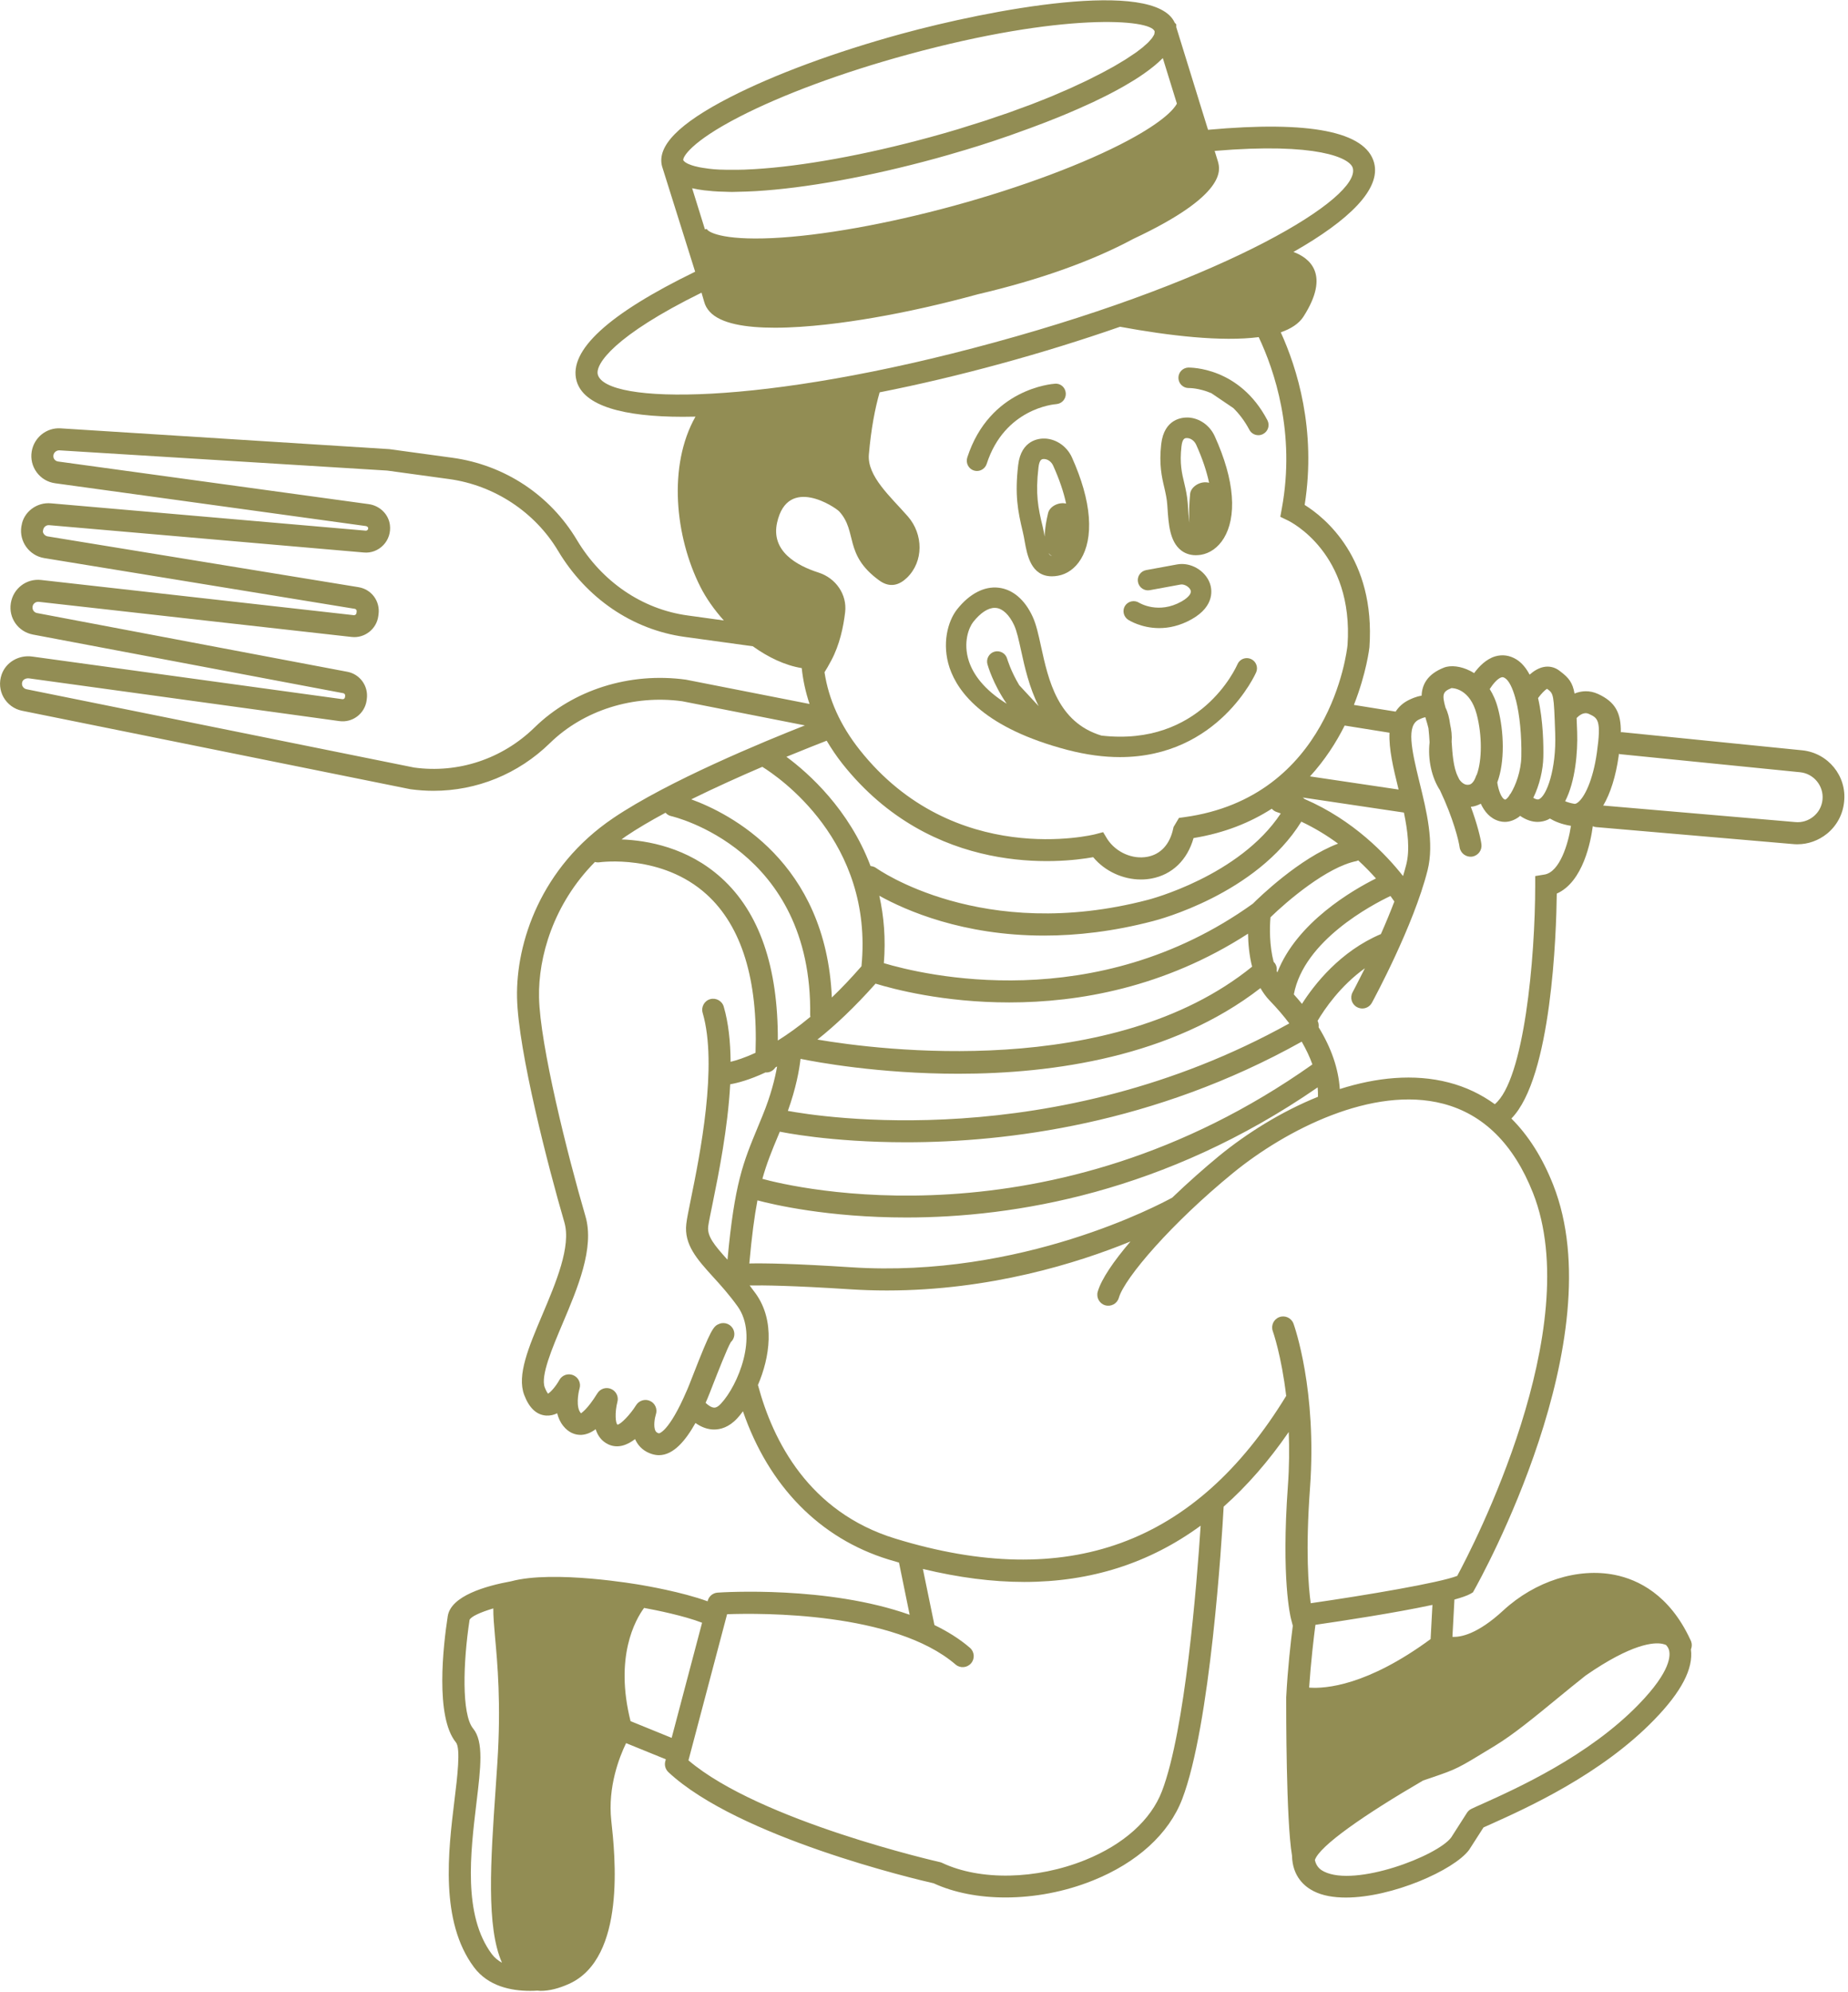 <svg width="232" height="250" viewBox="0 0 232 250" fill="none" xmlns="http://www.w3.org/2000/svg">
<g clip-path="url(#clip0)">
<path d="M146.54 63.35L146.57 63.77C146.7 65.72 146.84 67.94 148.26 69.06C148.64 69.36 149.25 69.68 150.12 69.68C150.32 69.68 150.53 69.66 150.76 69.63C152.95 69.27 155 66.84 154.64 62.25C154.47 60.03 153.75 57.51 152.5 54.75C151.88 53.38 150.57 52.46 149.15 52.4C148.44 52.38 146.15 52.53 145.78 55.74C145.49 58.3 145.85 59.86 146.18 61.24C146.34 61.95 146.49 62.61 146.54 63.35ZM148.32 56.05C148.43 55.06 148.73 54.98 148.97 54.98C149 54.98 149.02 54.98 149.05 54.98C149.5 55 149.95 55.33 150.17 55.82C150.95 57.54 151.48 59.13 151.79 60.59C150.72 60.3 149.51 61.07 149.41 61.97C149.32 62.97 149.22 64.38 149.33 65.62C149.22 64.95 149.17 64.18 149.14 63.61L149.11 63.17C149.04 62.22 148.86 61.43 148.68 60.66C148.37 59.38 148.08 58.16 148.32 56.05Z" fill="#928D54"/>
<path d="M131.19 55.04C130.5 55.01 128.19 55.17 127.82 58.38C127.39 62.12 127.77 64.11 128.4 66.74C128.5 67.15 128.58 67.58 128.65 68C128.95 69.65 129.43 72.33 132.06 72.33C132.29 72.33 132.54 72.31 132.81 72.26C135 71.89 137.05 69.47 136.69 64.88C136.52 62.66 135.8 60.14 134.56 57.38C133.93 56.02 132.61 55.1 131.19 55.04ZM130.37 58.68C130.48 57.69 130.78 57.61 131.02 57.61C131.05 57.61 131.07 57.61 131.1 57.61C131.56 57.63 132 57.96 132.22 58.45C132.99 60.16 133.53 61.74 133.84 63.2C132.86 62.98 131.77 63.58 131.58 64.39C131.38 65.22 131.16 66.34 131.15 67.35C131.08 66.95 131 66.54 130.91 66.14C130.31 63.71 129.98 62 130.37 58.68ZM131.64 69.41C131.73 69.52 131.82 69.64 131.95 69.71C131.99 69.73 132.03 69.74 132.07 69.76C131.89 69.75 131.76 69.67 131.64 69.41Z" fill="#928D54"/>
<path d="M226.28 94.17L203.64 91.89C203.58 91.88 203.53 91.9 203.48 91.91C203.51 89.5 202.82 88.11 200.63 87.1C199.54 86.6 198.52 86.7 197.67 87.04C197.43 85.68 196.95 85.06 195.89 84.27L195.75 84.16C195.19 83.74 194.5 83.57 193.8 83.71C193.14 83.84 192.54 84.22 192.03 84.67C191.6 83.86 191.06 83.19 190.39 82.77C189.54 82.24 188.61 82.11 187.7 82.38C186.57 82.72 185.68 83.64 185.06 84.48C184.89 84.37 184.71 84.27 184.55 84.19C183.41 83.61 182.13 83.45 181.27 83.79C179.16 84.62 178.52 85.96 178.47 87.31C177.76 87.42 177.16 87.71 176.87 87.85C176.12 88.22 175.59 88.72 175.21 89.31L169.97 88.47C171.55 84.47 171.91 81.33 171.92 81.23C172.7 70.05 166.28 64.92 163.79 63.37C165.28 53.92 162.82 46.17 160.79 41.71C162.07 41.26 163.06 40.63 163.63 39.75C167.08 34.38 164.35 32.35 162.38 31.62C169.33 27.67 173.41 23.73 172.5 20.41C171.43 16.51 164.42 15.13 151.66 16.29L150.54 12.69C150.54 12.69 150.54 12.69 150.54 12.68L147.67 3.41V3.05L147.48 2.86C144.97 -2.76 124.14 1.25 113.23 4.23C104.88 6.51 97.21 9.35 91.62 12.22C85.21 15.51 82.43 18.35 83.12 20.89C83.14 20.95 83.16 21.02 83.18 21.08L87.27 34.1C76.37 39.4 71.35 44 72.38 47.79C73.25 50.96 78.31 52.31 85.73 52.31C86.24 52.31 86.78 52.3 87.31 52.29C83.82 58.47 84.76 67.38 87.92 73.64C88.63 75.05 89.65 76.51 90.87 77.87L86.31 77.24C80.61 76.46 75.55 73 72.42 67.76C69.04 62.11 63.34 58.35 56.79 57.45L48.88 56.37L7.62 53.76C5.85 53.64 4.27 54.9 3.98 56.67C3.83 57.6 4.05 58.52 4.61 59.28C5.17 60.04 5.99 60.52 6.92 60.65L45.91 66.02C46.08 66.04 46.21 66.16 46.22 66.25C46.23 66.36 46.21 66.45 46.14 66.51C46.1 66.55 46.02 66.61 45.91 66.6L6.4 63.17C4.58 63 2.96 64.29 2.71 65.95L2.68 66.09C2.39 67.96 3.67 69.73 5.54 70.04L44.54 76.41C44.69 76.43 44.8 76.58 44.78 76.73L44.75 76.96C44.73 77.11 44.58 77.21 44.44 77.21L5.16 72.79C3.32 72.58 1.65 73.86 1.36 75.7C1.06 77.56 2.28 79.29 4.14 79.64L43.1 87C43.25 87.03 43.35 87.17 43.33 87.33L43.31 87.5C43.29 87.66 43.14 87.77 42.99 87.75L4.04 82.4C2.35 82.17 0.73 83.12 0.2 84.67C-0.13 85.62 -0.04 86.66 0.45 87.52C0.94 88.38 1.78 89 2.76 89.2L51.52 99.05C52.49 99.18 53.46 99.25 54.42 99.25C59.86 99.25 65.07 97.14 69.04 93.26C73.27 89.13 79.51 87.17 85.65 88.01L101.05 91.04C95.95 93.05 83.88 98.01 76.99 102.67C67.87 108.83 64.77 118.35 64.91 125.2C65.05 131.92 68.86 146.59 70.85 153.4C71.73 156.41 69.79 160.98 68.08 165.02C66.36 169.09 64.87 172.6 65.81 175.07C66.43 176.71 67.36 177.58 68.57 177.66C69.06 177.69 69.53 177.58 69.95 177.37C70.09 177.94 70.33 178.49 70.72 178.97C71.33 179.74 72.15 180.13 73.02 180.08C73.61 180.04 74.19 179.81 74.78 179.37C75.03 180.16 75.51 180.87 76.36 181.27C77.56 181.83 78.74 181.37 79.73 180.61C79.76 180.68 79.79 180.75 79.82 180.81C80.24 181.63 80.94 182.21 81.85 182.49C82.15 182.58 82.44 182.63 82.72 182.63C84.56 182.63 86.08 180.78 87.31 178.59C87.87 178.99 88.57 179.33 89.38 179.4C89.47 179.41 89.56 179.41 89.65 179.41C90.44 179.41 91.5 179.14 92.55 178.01C92.79 177.76 93.03 177.45 93.27 177.12C96.5 186.5 102.91 193.07 111.57 195.73C112 195.86 112.43 195.98 112.86 196.11L114.2 202.66C103.9 199 90.79 199.83 90.09 199.88C89.5 199.92 89 200.33 88.85 200.9L88.83 200.97C85.6 199.78 80.87 198.99 80.53 198.93C80.07 198.85 69.53 197.01 64.16 198.46C60.95 199.04 56.6 200.3 56.21 202.84C55.64 206.53 54.61 215.47 57.24 218.68C57.85 219.42 57.41 223.05 57.05 225.97C56.27 232.37 55.21 241.13 59.5 246.89C61.29 249.29 64.17 249.86 66.54 249.86C66.86 249.86 67.17 249.85 67.47 249.83C67.61 249.84 67.74 249.86 67.88 249.86C68.95 249.86 70.14 249.57 71.44 248.98C78.63 245.74 77.21 232.76 76.74 228.49C76.28 224.25 77.76 220.5 78.6 218.77L83.59 220.8L83.52 221.05C83.39 221.54 83.54 222.06 83.91 222.41C92.67 230.59 114.99 235.86 117.21 236.36C119.8 237.55 122.93 238.14 126.23 238.14C129.85 238.14 133.68 237.43 137.2 236.01C142.76 233.78 146.74 230.15 148.41 225.8C151.96 216.54 153.39 193.25 153.62 189.09C156.54 186.5 159.27 183.38 161.79 179.72C161.87 181.8 161.86 184.07 161.68 186.54C160.84 198.17 162.01 202.91 162.06 203.11L162.3 204.04C162.05 205.99 161.66 209.41 161.48 212.88C161.48 212.89 161.48 212.89 161.48 212.9C161.48 212.92 161.47 212.93 161.47 212.95C161.47 214.6 161.45 228.47 162.2 232.88C162.25 235.54 163.82 236.8 164.94 237.36C166.05 237.92 167.44 238.15 168.97 238.15C174.77 238.15 182.54 234.71 184.43 232.17L186.24 229.35C186.52 229.22 186.84 229.08 187.18 228.93C191.67 226.91 201.02 222.7 207.68 215.83C211.1 212.31 212.6 209.41 212.28 207.01C212.4 206.71 212.43 206.37 212.32 206.05C212.31 206.01 212.27 205.9 212.19 205.75C209.57 200.12 205.62 198.24 202.75 197.66C198.1 196.72 192.72 198.43 188.72 202.12C185.46 205.13 183.34 205.49 182.34 205.43L182.59 200.75C183.5 200.5 184.21 200.25 184.6 200.03L184.92 199.84L185.1 199.51C185.82 198.23 202.63 168.04 194.99 148.7C193.64 145.28 191.88 142.51 189.74 140.38C194.8 135.24 195.38 117.11 195.44 112.15C198.77 110.67 199.72 105.52 199.96 103.69C200.08 103.74 200.2 103.79 200.33 103.8L225.05 105.93C225.25 105.95 225.44 105.96 225.64 105.96C227 105.96 228.31 105.49 229.38 104.62C230.6 103.62 231.36 102.2 231.51 100.63C231.87 97.4 229.5 94.51 226.28 94.17ZM199.47 89.6C200.59 90.12 201.06 90.33 200.47 94.49C199.98 97.94 198.91 100.11 198.06 100.73C197.82 100.91 197.68 100.89 197.64 100.88C197.16 100.8 196.78 100.68 196.49 100.56C197.78 98.07 198.08 94.33 198 91.93C197.98 91.26 197.96 90.66 197.93 90.12C198.19 89.84 198.81 89.29 199.47 89.6ZM194.22 86.45L194.24 86.46C195.05 87.07 195.07 87.08 195.24 92.03C195.4 96.55 194.16 99.9 193.2 100.31C193.03 100.38 192.78 100.31 192.49 100.13C193.27 98.55 193.72 96.61 193.75 95.02C193.78 93.66 193.75 90.46 193.09 87.61C193.48 87.08 193.94 86.6 194.22 86.45ZM188.49 85.01C188.6 84.98 188.71 84.96 188.93 85.1C189.43 85.41 189.88 86.32 190.23 87.58C190.24 87.68 190.27 87.77 190.31 87.86C190.78 89.71 191.04 92.27 190.99 94.96C190.95 96.78 190.28 98.57 189.67 99.56C189.58 99.67 189.49 99.79 189.43 99.92C189.25 100.16 189.09 100.32 188.96 100.36C188.48 100.23 188.1 99.12 187.97 98.2C188.94 95.6 188.81 91.8 188.07 88.96C187.81 87.95 187.44 87.14 187.02 86.48C187.42 85.86 187.99 85.16 188.49 85.01ZM182.22 86.36C182.4 86.36 184.54 86.4 185.39 89.66C186.08 92.29 186.06 95.4 185.41 97.19C185.33 97.32 185.27 97.45 185.23 97.6C185.17 97.72 185.12 97.86 185.05 97.97C184.75 98.43 184.52 98.46 184.44 98.48C184.19 98.52 183.86 98.52 183.45 98.12C183.36 98.03 183.28 97.93 183.2 97.82C183.14 97.69 183.08 97.56 183.01 97.43C182.46 96.32 182.34 94.62 182.24 93.09C182.3 92.34 182.21 91.61 182.05 90.91C181.95 90.12 181.77 89.4 181.47 88.81C181 87.12 181.15 86.79 182.22 86.36ZM147.16 150.31C145.61 151.16 128.22 160.44 106.88 159.05C99.68 158.58 95.95 158.53 94.07 158.57C94.38 155.13 94.71 152.64 95.09 150.65C97.03 151.17 103.94 152.8 113.79 152.8C127.28 152.8 146.25 149.7 165.42 136.47C165.46 136.87 165.46 137.26 165.46 137.65C160.85 139.51 156.53 142.23 153.06 145.06C151.12 146.66 149.09 148.46 147.16 150.31ZM89.47 151C90.23 147.28 91.37 141.59 91.67 136.08C92.55 135.93 94.08 135.54 96.11 134.59C96.12 134.59 96.13 134.6 96.14 134.6C96.16 134.6 96.19 134.6 96.21 134.6C96.69 134.6 97.1 134.34 97.35 133.96C97.42 133.92 97.49 133.89 97.56 133.85C97.29 135.37 96.77 137.49 95.72 140.04L95.14 141.45C93.29 145.91 92.22 148.49 91.33 158.1C89.64 156.23 88.76 155.15 88.91 153.91C88.98 153.38 89.2 152.33 89.47 151ZM95.7 96.24C97.69 97.47 109.69 105.58 108.15 121.27C106.86 122.75 105.62 124.05 104.43 125.19C103.69 108.17 91.6 102.08 86.78 100.32C89.79 98.84 92.92 97.43 95.7 96.24ZM105.73 95.82C117.06 110.13 133.2 108.31 137.24 107.58C138.69 109.33 140.96 110.38 143.23 110.38C143.68 110.38 144.12 110.34 144.56 110.26C147.17 109.77 149.06 107.93 149.84 105.18C153.77 104.54 156.99 103.21 159.66 101.5C159.82 101.67 160.01 101.82 160.25 101.9C160.43 101.96 160.6 102.03 160.79 102.09C155.59 109.96 144.26 112.9 144.12 112.93C123.27 118.39 110.11 109.03 109.98 108.93C109.77 108.78 109.53 108.72 109.29 108.69C106.6 101.58 101.53 97.05 98.73 94.98C101.06 94.02 102.89 93.31 103.78 92.96C104.36 93.93 104.99 94.88 105.73 95.82ZM176.54 108.52C176.42 108.98 176.29 109.46 176.14 109.95C174.04 107.28 169.92 102.93 163.78 100.28C163.71 100.21 163.63 100.14 163.54 100.09L176.25 101.98C176.73 104.31 177.02 106.64 176.54 108.52ZM100.5 132.89C102.4 133.28 110.31 134.76 120.31 134.76C132.24 134.76 147.12 132.63 158.24 124.01C158.56 124.57 158.94 125.1 159.39 125.57C160.33 126.54 161.14 127.49 161.86 128.44C132.26 144.88 102.76 140.14 98.91 139.42C99.93 136.57 100.34 134.31 100.5 132.89ZM110.39 112.42C113.7 114.26 120.86 117.42 131.07 117.42C135.17 117.42 139.77 116.91 144.79 115.59C145.34 115.45 157.71 112.24 163.37 103.12C165.08 103.93 166.63 104.88 167.98 105.88C163.13 107.71 158.03 112.67 157.28 113.42C137.47 127.62 115.82 122.33 110.96 120.88C111.21 117.79 110.96 114.98 110.39 112.42ZM160.36 122.04C160.33 121.98 160.31 121.93 160.28 121.87C160.33 121.49 160.24 121.1 159.97 120.79C159.95 120.77 159.92 120.76 159.9 120.74C159.36 118.7 159.38 116.42 159.5 115.12C161.54 113.13 166.58 108.81 170.29 108.07C170.37 108.05 170.44 108.01 170.51 107.98C171.37 108.77 172.11 109.54 172.74 110.25C169.81 111.71 162.81 115.76 160.36 122.04ZM109.92 123.45C112.17 124.14 118.46 125.81 126.7 125.81C135.37 125.81 146.18 123.96 156.68 117.18C156.7 118.4 156.82 119.87 157.19 121.32C139.63 135.55 110.37 131.79 102.62 130.47C104.83 128.72 107.28 126.42 109.92 123.45ZM164.76 133.59C131.86 156.86 99.42 148.97 95.71 147.95C96.25 146.01 96.88 144.46 97.7 142.51L97.9 142.03C97.9 142.03 97.9 142.03 97.91 142.03C98.05 142.06 104.2 143.36 113.76 143.36C126.36 143.36 144.89 141.09 163.42 130.73C163.97 131.7 164.43 132.65 164.76 133.59ZM163.45 125.99C163.13 125.59 162.78 125.19 162.43 124.8C163.69 118.04 172.25 113.55 174.56 112.45C174.76 112.72 174.92 112.95 175.05 113.14C174.52 114.53 173.94 115.92 173.36 117.23C168.25 119.39 165 123.55 163.45 125.99ZM174.44 91.96C174.34 94 174.93 96.44 175.52 98.84C175.54 98.92 175.56 99 175.58 99.09L164.46 97.44C166.33 95.39 167.75 93.18 168.81 91.06L174.44 91.96ZM86.89 23.62C86.9 23.62 86.91 23.62 86.92 23.63C87.38 23.74 87.88 23.82 88.43 23.89C88.56 23.91 88.72 23.91 88.86 23.93C89.29 23.98 89.73 24.02 90.2 24.04C90.42 24.05 90.66 24.05 90.89 24.06C91.23 24.07 91.55 24.09 91.91 24.09C92.03 24.09 92.17 24.08 92.3 24.08C92.43 24.08 92.56 24.08 92.69 24.07C93.38 24.06 94.09 24.03 94.86 23.99C101.13 23.62 109.18 22.16 117.53 19.87C118.02 19.74 118.53 19.59 119.06 19.44C119.17 19.41 119.29 19.38 119.4 19.34C119.92 19.19 120.45 19.03 121 18.87C121.09 18.84 121.18 18.81 121.27 18.79C121.76 18.64 122.26 18.49 122.77 18.33C122.89 18.29 123 18.26 123.12 18.22C123.69 18.04 124.26 17.85 124.84 17.66C124.96 17.62 125.09 17.58 125.22 17.53C125.76 17.35 126.31 17.16 126.86 16.97C126.93 16.94 127.01 16.92 127.08 16.89C127.68 16.68 128.28 16.46 128.88 16.24C129.02 16.19 129.16 16.14 129.3 16.09C129.91 15.86 130.52 15.63 131.13 15.4C131.16 15.39 131.19 15.38 131.21 15.37C131.79 15.14 132.37 14.91 132.95 14.68C133.08 14.63 133.21 14.57 133.34 14.52C133.93 14.28 134.51 14.03 135.08 13.78C135.17 13.74 135.27 13.7 135.36 13.66C135.88 13.43 136.39 13.2 136.89 12.97C136.99 12.92 137.1 12.88 137.2 12.83C137.75 12.57 138.28 12.31 138.8 12.05C138.91 11.99 139.02 11.94 139.13 11.88C139.62 11.63 140.1 11.38 140.56 11.12C140.6 11.1 140.65 11.07 140.69 11.05C141.18 10.78 141.64 10.5 142.09 10.23C142.19 10.17 142.29 10.11 142.39 10.05C142.84 9.77 143.26 9.49 143.66 9.21C143.69 9.19 143.71 9.17 143.74 9.15C144.12 8.88 144.47 8.62 144.8 8.35C144.87 8.29 144.94 8.23 145.01 8.18C145.34 7.9 145.65 7.62 145.93 7.34C145.95 7.32 145.97 7.31 145.98 7.29L147.75 13.01C147.4 13.66 146.13 15.21 141.61 17.63C136.22 20.51 128.25 23.5 119.73 25.83C111.37 28.11 103.09 29.59 97.01 29.88C90.48 30.19 88.82 29.06 88.73 28.73L88.5 28.79L86.89 23.62ZM92.88 14.63C98.3 11.85 105.78 9.08 113.95 6.85C133.47 1.52 144.52 2.4 144.95 3.94C144.97 4 144.94 4.09 144.93 4.17C144.92 4.21 144.93 4.25 144.91 4.3C144.88 4.39 144.81 4.49 144.74 4.6C144.71 4.65 144.69 4.7 144.65 4.75C144.57 4.86 144.44 4.99 144.33 5.12C144.27 5.18 144.23 5.24 144.17 5.3C144.04 5.43 143.87 5.58 143.7 5.72C143.62 5.79 143.55 5.86 143.46 5.94C143.28 6.08 143.07 6.24 142.86 6.4C142.74 6.49 142.65 6.57 142.52 6.65C142.3 6.8 142.05 6.97 141.8 7.13C141.65 7.23 141.51 7.33 141.35 7.43C141.1 7.59 140.8 7.76 140.52 7.93C140.33 8.04 140.16 8.15 139.95 8.27C139.66 8.44 139.33 8.61 139.02 8.78C138.79 8.91 138.57 9.03 138.32 9.16C138.02 9.32 137.67 9.49 137.35 9.65C137.05 9.8 136.77 9.95 136.46 10.1C136.14 10.26 135.77 10.42 135.43 10.58C135.08 10.75 134.74 10.91 134.36 11.08C134.02 11.23 133.64 11.39 133.27 11.55C132.86 11.73 132.46 11.91 132.02 12.09C131.65 12.24 131.25 12.39 130.87 12.55C130.4 12.74 129.95 12.92 129.45 13.11C129.02 13.27 128.56 13.44 128.11 13.6C127.62 13.78 127.15 13.96 126.64 14.14C126.16 14.31 125.65 14.48 125.16 14.64C124.64 14.82 124.14 14.99 123.6 15.17C122.96 15.38 122.28 15.58 121.62 15.79C121.18 15.93 120.77 16.06 120.32 16.2C119.18 16.54 118.01 16.88 116.79 17.21C108.62 19.44 100.77 20.87 94.69 21.23C94.26 21.26 93.85 21.28 93.46 21.29C93.13 21.3 92.82 21.31 92.51 21.31C92.46 21.31 92.4 21.31 92.34 21.31C92.03 21.31 91.75 21.31 91.47 21.31C91.42 21.31 91.37 21.31 91.33 21.31C91.06 21.31 90.81 21.3 90.56 21.29C90.52 21.29 90.46 21.29 90.42 21.29C90.18 21.28 89.96 21.26 89.74 21.25C89.7 21.25 89.65 21.24 89.61 21.24C89.41 21.22 89.22 21.2 89.04 21.18C88.99 21.17 88.94 21.17 88.89 21.16C88.72 21.14 88.57 21.12 88.42 21.09C88.37 21.08 88.31 21.08 88.26 21.07C88.12 21.05 87.99 21.02 87.86 21C87.81 20.99 87.76 20.98 87.71 20.97C87.59 20.95 87.49 20.92 87.38 20.89C87.33 20.88 87.29 20.87 87.24 20.86C87.14 20.83 87.06 20.81 86.97 20.78C86.93 20.77 86.88 20.75 86.84 20.74C86.76 20.71 86.7 20.69 86.63 20.66C86.59 20.65 86.55 20.63 86.52 20.62C86.46 20.6 86.41 20.57 86.36 20.55C86.33 20.53 86.29 20.52 86.26 20.5C86.22 20.48 86.18 20.46 86.14 20.43C86.11 20.41 86.09 20.4 86.06 20.38C86.03 20.36 86 20.34 85.98 20.32C85.96 20.3 85.94 20.29 85.92 20.27C85.9 20.25 85.89 20.24 85.87 20.22C85.86 20.21 85.84 20.19 85.83 20.18C85.82 20.17 85.81 20.15 85.8 20.14C85.79 20.13 85.78 20.11 85.78 20.1V20.09C85.7 19.76 86.65 17.83 92.88 14.63ZM75.05 47.01C74.7 45.71 77.12 42.12 88.07 36.73L88.41 37.9C88.53 38.34 88.76 38.75 89.09 39.11C90.46 40.63 93.63 41.13 97.28 41.13C101.44 41.13 106.22 40.47 109.64 39.88C113.85 39.16 118.27 38.16 122.77 36.93C130.5 35.12 137.09 32.77 142.28 29.98C154.05 24.46 153.19 21.31 152.9 20.27L152.49 18.94C165.37 17.85 169.49 19.83 169.83 21.09C170.85 24.82 154.24 34.95 124.87 42.97C95.53 51.01 76.07 50.74 75.05 47.01ZM125.62 45.65C130.72 44.26 135.79 42.69 140.61 41.01C146.81 42.15 153.38 42.91 158.02 42.31C159.98 46.46 162.67 54.32 160.92 63.82L160.73 64.86L161.68 65.32C162.02 65.48 169.97 69.44 169.17 80.97C169.09 81.75 166.97 100.06 148.67 102.56L148.01 102.65L147.33 103.79L147.28 104.01C146.86 105.97 145.71 107.22 144.05 107.53C142.2 107.88 140.13 107 139.02 105.32L138.49 104.44L137.5 104.7C137.33 104.75 119.78 109.09 107.91 94.09C105.49 91.03 104.03 87.78 103.51 84.37C103.75 83.99 104.04 83.5 104.37 82.87C105.4 80.94 105.88 78.71 106.1 76.83C106.36 74.6 104.92 72.56 102.79 71.87C100.03 70.99 96.75 69.17 97.56 65.58C98.9 59.61 104.89 63.68 105.36 64.19C107.68 66.73 105.9 69.59 110.37 72.84C111.75 73.85 112.94 73.4 113.86 72.51C115.98 70.46 115.92 67.05 113.98 64.82C111.84 62.37 108.84 59.78 109.08 57.03C109.36 53.8 109.85 51.27 110.43 49.24C115.4 48.26 120.54 47.04 125.62 45.65ZM67.12 91.29C63.06 95.26 57.51 97.09 51.99 96.33L3.32 86.5C3.12 86.46 2.95 86.33 2.85 86.16C2.78 86.03 2.71 85.83 2.8 85.57C2.9 85.27 3.28 85.09 3.66 85.14L42.6 90.5C44.27 90.73 45.8 89.56 46.03 87.89L46.05 87.72C46.27 86.11 45.2 84.61 43.6 84.31L4.65 76.94C4.27 76.87 4.03 76.52 4.09 76.12C4.15 75.75 4.49 75.5 4.86 75.53L44.14 79.94C45.77 80.13 47.27 78.95 47.49 77.34L47.52 77.11C47.75 75.46 46.64 73.95 44.99 73.69L5.99 67.32C5.61 67.26 5.35 66.9 5.39 66.64L5.42 66.5C5.48 66.14 5.81 65.88 6.17 65.91L45.67 69.34C46.59 69.43 47.49 69.08 48.13 68.41C48.77 67.74 49.07 66.82 48.95 65.88C48.78 64.54 47.68 63.46 46.28 63.27L7.29 57.92C7.04 57.89 6.89 57.73 6.83 57.65C6.77 57.57 6.66 57.38 6.71 57.12C6.77 56.76 7.1 56.51 7.46 56.52L48.62 59.06L56.42 60.13C62.06 60.91 67.16 64.27 70.06 69.13C73.62 75.09 79.41 79.03 85.94 79.93L94.51 81.11C96.43 82.49 98.55 83.51 100.65 83.85C100.81 85.38 101.14 86.88 101.63 88.35L86.11 85.3C79.05 84.33 71.95 86.57 67.12 91.29ZM83.55 102C83.73 102.2 83.96 102.36 84.24 102.42C84.42 102.46 102.03 106.52 101.71 127.43C101.71 127.49 101.74 127.55 101.74 127.61C100.25 128.85 98.88 129.82 97.65 130.59C97.69 121.38 95.34 114.5 90.57 110.19C86.32 106.34 81.24 105.47 78.03 105.35C78.21 105.23 78.37 105.09 78.55 104.97C80 103.99 81.71 102.99 83.55 102ZM89.62 176.66C89.27 176.63 88.89 176.35 88.58 176.06C88.66 175.88 88.74 175.69 88.82 175.51C88.95 175.2 89.21 174.56 89.51 173.77C90.06 172.37 91.31 169.17 91.75 168.44C92.15 168.07 92.31 167.48 92.1 166.94C91.83 166.23 91.03 165.87 90.32 166.14C89.56 166.43 89.29 166.72 86.93 172.77C86.64 173.52 86.4 174.13 86.27 174.42C86.27 174.42 86.22 174.55 86.21 174.55C83.96 179.8 82.68 179.95 82.68 179.88C82.43 179.8 82.35 179.69 82.29 179.58C82 179.03 82.2 177.94 82.34 177.51C82.56 176.85 82.25 176.12 81.62 175.83C80.99 175.53 80.23 175.76 79.86 176.35C79.11 177.56 77.92 178.76 77.53 178.8C77.27 178.68 77.16 177.29 77.51 175.94C77.69 175.28 77.35 174.59 76.72 174.32C76.09 174.05 75.36 174.28 75 174.86C73.67 177.01 72.96 177.32 72.95 177.38C72.93 177.37 72.91 177.34 72.87 177.29C72.32 176.6 72.56 174.94 72.76 174.25C72.96 173.57 72.61 172.86 71.96 172.59C71.31 172.32 70.56 172.58 70.22 173.2C69.82 173.93 69.16 174.71 68.8 174.91C68.72 174.81 68.57 174.59 68.39 174.13C67.84 172.69 69.32 169.21 70.62 166.13C72.51 161.67 74.66 156.61 73.5 152.65C71.22 144.87 67.79 131.13 67.67 125.17C67.57 120.13 69.45 113.47 74.69 108.18C74.87 108.23 75.06 108.25 75.26 108.22C75.34 108.21 83.08 107.13 88.73 112.27C93.12 116.27 95.17 122.97 94.85 132.13C93.48 132.76 92.43 133.09 91.72 133.26C91.7 130.77 91.46 128.39 90.86 126.34C90.65 125.61 89.87 125.19 89.15 125.4C88.42 125.61 88 126.38 88.21 127.11C90.14 133.7 87.85 145.02 86.74 150.46C86.45 151.91 86.23 152.95 86.16 153.6C85.85 156.2 87.54 158.07 89.49 160.22C90.46 161.28 91.55 162.49 92.61 163.97C95.23 167.66 92.65 173.86 90.52 176.15C90.03 176.69 89.72 176.67 89.62 176.66ZM61.74 245.24C58.11 240.36 59.06 232.57 59.81 226.3C60.35 221.82 60.75 218.58 59.39 216.93C57.93 215.14 58.14 208.59 58.95 203.3C59.14 202.87 60.33 202.34 61.93 201.86C61.92 202.83 62.02 203.99 62.14 205.36C62.45 208.74 62.92 213.84 62.44 221.22L62.23 224.37C61.59 233.61 61.03 241.84 63.02 246.33C62.53 246.06 62.09 245.71 61.74 245.24ZM79.16 216.01C77.13 207.94 79.76 203.29 80.86 201.8C82.39 202.08 85.87 202.78 88.14 203.66L84.32 218.11L79.16 216.01ZM145.87 224.81C144.48 228.43 141.05 231.5 136.21 233.45C130.09 235.91 123.05 236.05 118.28 233.8C118.19 233.76 118.09 233.72 117.99 233.7C117.76 233.65 95.37 228.55 86.43 220.93L91.28 202.59C95.51 202.44 112.25 202.28 119.96 208.9C120.54 209.4 121.41 209.33 121.91 208.75C122.41 208.17 122.34 207.3 121.76 206.8C120.46 205.68 118.94 204.74 117.31 203.95L115.86 196.91C120.34 197.99 124.58 198.54 128.59 198.54C136.93 198.54 144.29 196.19 150.73 191.48C150.25 198.84 148.78 217.22 145.87 224.81ZM205.73 213.9C199.44 220.39 190.41 224.45 186.08 226.4C185.56 226.63 185.11 226.83 184.74 227.01C184.5 227.12 184.3 227.3 184.16 227.52L182.19 230.6C180.46 232.94 170.16 236.86 166.22 234.89C165.91 234.73 165.29 234.41 165.07 233.45C165.61 231.69 171.35 227.71 178.66 223.46C179.06 223.32 179.42 223.2 179.75 223.09C182.91 222.01 182.99 221.96 187.27 219.35L187.74 219.06C189.95 217.72 192.68 215.49 195.56 213.12C196.65 212.22 197.86 211.24 199.07 210.28C204.88 206.26 207.64 206.09 208.71 206.31C208.89 206.35 209.04 206.4 209.17 206.46C209.31 206.62 209.43 206.8 209.5 207C209.74 207.69 209.82 209.69 205.73 213.9ZM179.6 205.71C171.64 211.56 166.4 211.96 164.35 211.8C164.57 208.58 164.93 205.51 165.14 203.92C168.46 203.44 175.13 202.43 179.83 201.42L179.6 205.71ZM182.94 197.78C180.76 198.64 171.49 200.21 164.55 201.21C164.27 199.22 163.88 194.68 164.46 186.74C165.35 174.48 162.51 166.46 162.39 166.13C162.13 165.41 161.33 165.04 160.62 165.3C159.9 165.56 159.53 166.35 159.79 167.07C159.81 167.12 160.87 170.12 161.47 175.19C150.06 193.86 134.01 199.73 112.4 193.1C101.53 189.77 97.03 180.81 95.17 173.88C95.17 173.86 95.15 173.85 95.15 173.83C96.64 170.35 97.34 165.81 94.88 162.36C94.62 162 94.36 161.66 94.11 161.33C95.81 161.3 99.42 161.34 106.7 161.81C108.27 161.91 109.82 161.96 111.34 161.96C124.29 161.96 135.29 158.52 141.92 155.81C139.82 158.27 138.27 160.52 137.81 162.11C137.6 162.84 138.02 163.61 138.75 163.82C139.49 164.03 140.25 163.61 140.46 162.88C141.18 160.38 147.11 153.49 154.8 147.21C161.46 141.77 172.35 136.22 181.17 138.52C186.24 139.84 190.04 143.61 192.45 149.71C199.18 166.73 184.85 194.25 182.94 197.78ZM193.89 109.76L192.73 109.95V111.13C192.73 120.28 191.34 135.54 187.66 138.58C185.93 137.33 184.01 136.41 181.88 135.86C177.49 134.72 172.76 135.23 168.2 136.68C168.03 134.12 167.14 131.53 165.54 128.92C165.57 128.65 165.54 128.37 165.41 128.12C166.29 126.63 168.27 123.73 171.35 121.52C170.46 123.31 169.82 124.5 169.81 124.53C169.44 125.2 169.69 126.04 170.36 126.4C170.57 126.51 170.8 126.57 171.02 126.57C171.51 126.57 171.98 126.31 172.23 125.85C172.44 125.46 177.46 116.21 179.22 109.22C180.08 105.81 179.09 101.77 178.21 98.2C177.16 93.93 176.58 91.08 178.11 90.32C178.59 90.08 178.85 90.03 178.94 90.01C178.97 90.09 178.99 90.18 179.01 90.26C179.13 90.64 179.24 91.02 179.33 91.4C179.4 91.98 179.44 92.63 179.47 93.13C179.47 93.15 179.47 93.16 179.47 93.18C179.23 95.33 179.74 97.6 180.77 99.17C182.45 102.7 183.13 105.51 183.24 106.33C183.35 107.08 184.05 107.61 184.8 107.51C185.56 107.4 186.08 106.71 185.98 105.95C185.87 105.16 185.46 103.44 184.65 101.25C184.73 101.24 184.8 101.24 184.88 101.23C185.18 101.18 185.53 101.06 185.9 100.87C186.35 101.83 187.06 102.74 188.24 103.06C188.46 103.12 188.69 103.15 188.91 103.15C189.52 103.15 190.13 102.93 190.69 102.52C190.74 102.48 190.78 102.43 190.83 102.39C191.65 102.95 192.39 103.15 193.03 103.15C193.51 103.15 193.93 103.04 194.28 102.89C194.39 102.84 194.48 102.78 194.58 102.73C195.16 103.08 196 103.44 197.18 103.64C197.19 103.64 197.21 103.64 197.22 103.64C196.89 105.86 195.82 109.45 193.89 109.76ZM227.67 102.47C227.02 103 226.21 103.26 225.35 103.17L201.27 101.1C202.17 99.58 202.85 97.44 203.21 94.88C203.22 94.78 203.23 94.7 203.24 94.61C203.28 94.62 203.32 94.64 203.36 94.65L226 96.92C227.71 97.1 228.97 98.64 228.8 100.35C228.72 101.19 228.32 101.94 227.67 102.47Z" fill="#928D54"/>
<path d="M149.22 48.7C149.23 48.7 149.24 48.7 149.26 48.7C149.28 48.7 150.51 48.68 152.08 49.35L154.84 51.22C155.55 51.92 156.24 52.8 156.84 53.93C157.07 54.37 157.51 54.62 157.98 54.62C158.18 54.62 158.38 54.57 158.57 54.47C159.2 54.14 159.44 53.37 159.11 52.74C155.59 46.03 149.44 46.14 149.19 46.13C148.48 46.15 147.92 46.74 147.94 47.45C147.96 48.15 148.53 48.7 149.22 48.7Z" fill="#928D54"/>
<path d="M122.26 59.05C122.39 59.09 122.52 59.11 122.65 59.11C123.19 59.11 123.69 58.76 123.87 58.22C126.12 51.26 132.32 50.74 132.6 50.72C133.31 50.67 133.84 50.07 133.8 49.36C133.76 48.65 133.17 48.09 132.44 48.16C132.11 48.18 124.23 48.76 121.43 57.43C121.22 58.11 121.59 58.84 122.26 59.05Z" fill="#928D54"/>
<path d="M133.98 94.11C136.4 94.74 138.59 95.02 140.59 95.02C152.99 95.02 157.65 84.5 157.7 84.38C157.98 83.73 157.68 82.98 157.03 82.7C156.38 82.42 155.63 82.72 155.35 83.37C155.15 83.83 150.69 93.73 138.28 92.32C132.78 90.66 131.62 85.37 130.69 81.12C130.37 79.65 130.09 78.38 129.65 77.42C128.67 75.27 127.15 73.97 125.37 73.76C123.57 73.55 121.71 74.51 120.15 76.48C118.97 77.98 118.22 80.83 119.21 83.81C120.3 87.02 123.73 91.41 133.98 94.11ZM122.17 78.07C123.08 76.92 124.03 76.29 124.87 76.29C124.94 76.29 125 76.29 125.07 76.3C125.91 76.4 126.73 77.2 127.32 78.48C127.65 79.19 127.9 80.34 128.19 81.66C128.64 83.72 129.21 86.27 130.39 88.62L127.96 86C126.89 84.22 126.46 82.73 126.44 82.68C126.26 82 125.55 81.6 124.87 81.78C124.19 81.96 123.78 82.67 123.96 83.35C124.01 83.53 124.66 85.83 126.38 88.32C123.45 86.5 122.17 84.57 121.64 83C120.86 80.62 121.65 78.74 122.17 78.07Z" fill="#928D54"/>
<path d="M141.64 77.79C141.74 77.85 143.28 78.83 145.53 78.83C146.73 78.83 148.12 78.55 149.6 77.72C152.62 76.02 152.12 73.84 151.89 73.21C151.3 71.59 149.46 70.52 147.76 70.84L143.89 71.55C143.19 71.68 142.73 72.35 142.86 73.04C142.99 73.74 143.66 74.2 144.35 74.07L148.22 73.36C148.67 73.28 149.31 73.65 149.47 74.08C149.68 74.67 148.65 75.31 148.33 75.49C145.45 77.11 143.1 75.7 143.01 75.65C142.42 75.27 141.62 75.44 141.24 76.03C140.87 76.61 141.04 77.4 141.64 77.79Z" fill="#928D54"/>
</g>
<defs>
<clipPath id="clip0">
<rect width="231.58" height="249.86" fill="white"/>
</clipPath>
</defs>
</svg>
